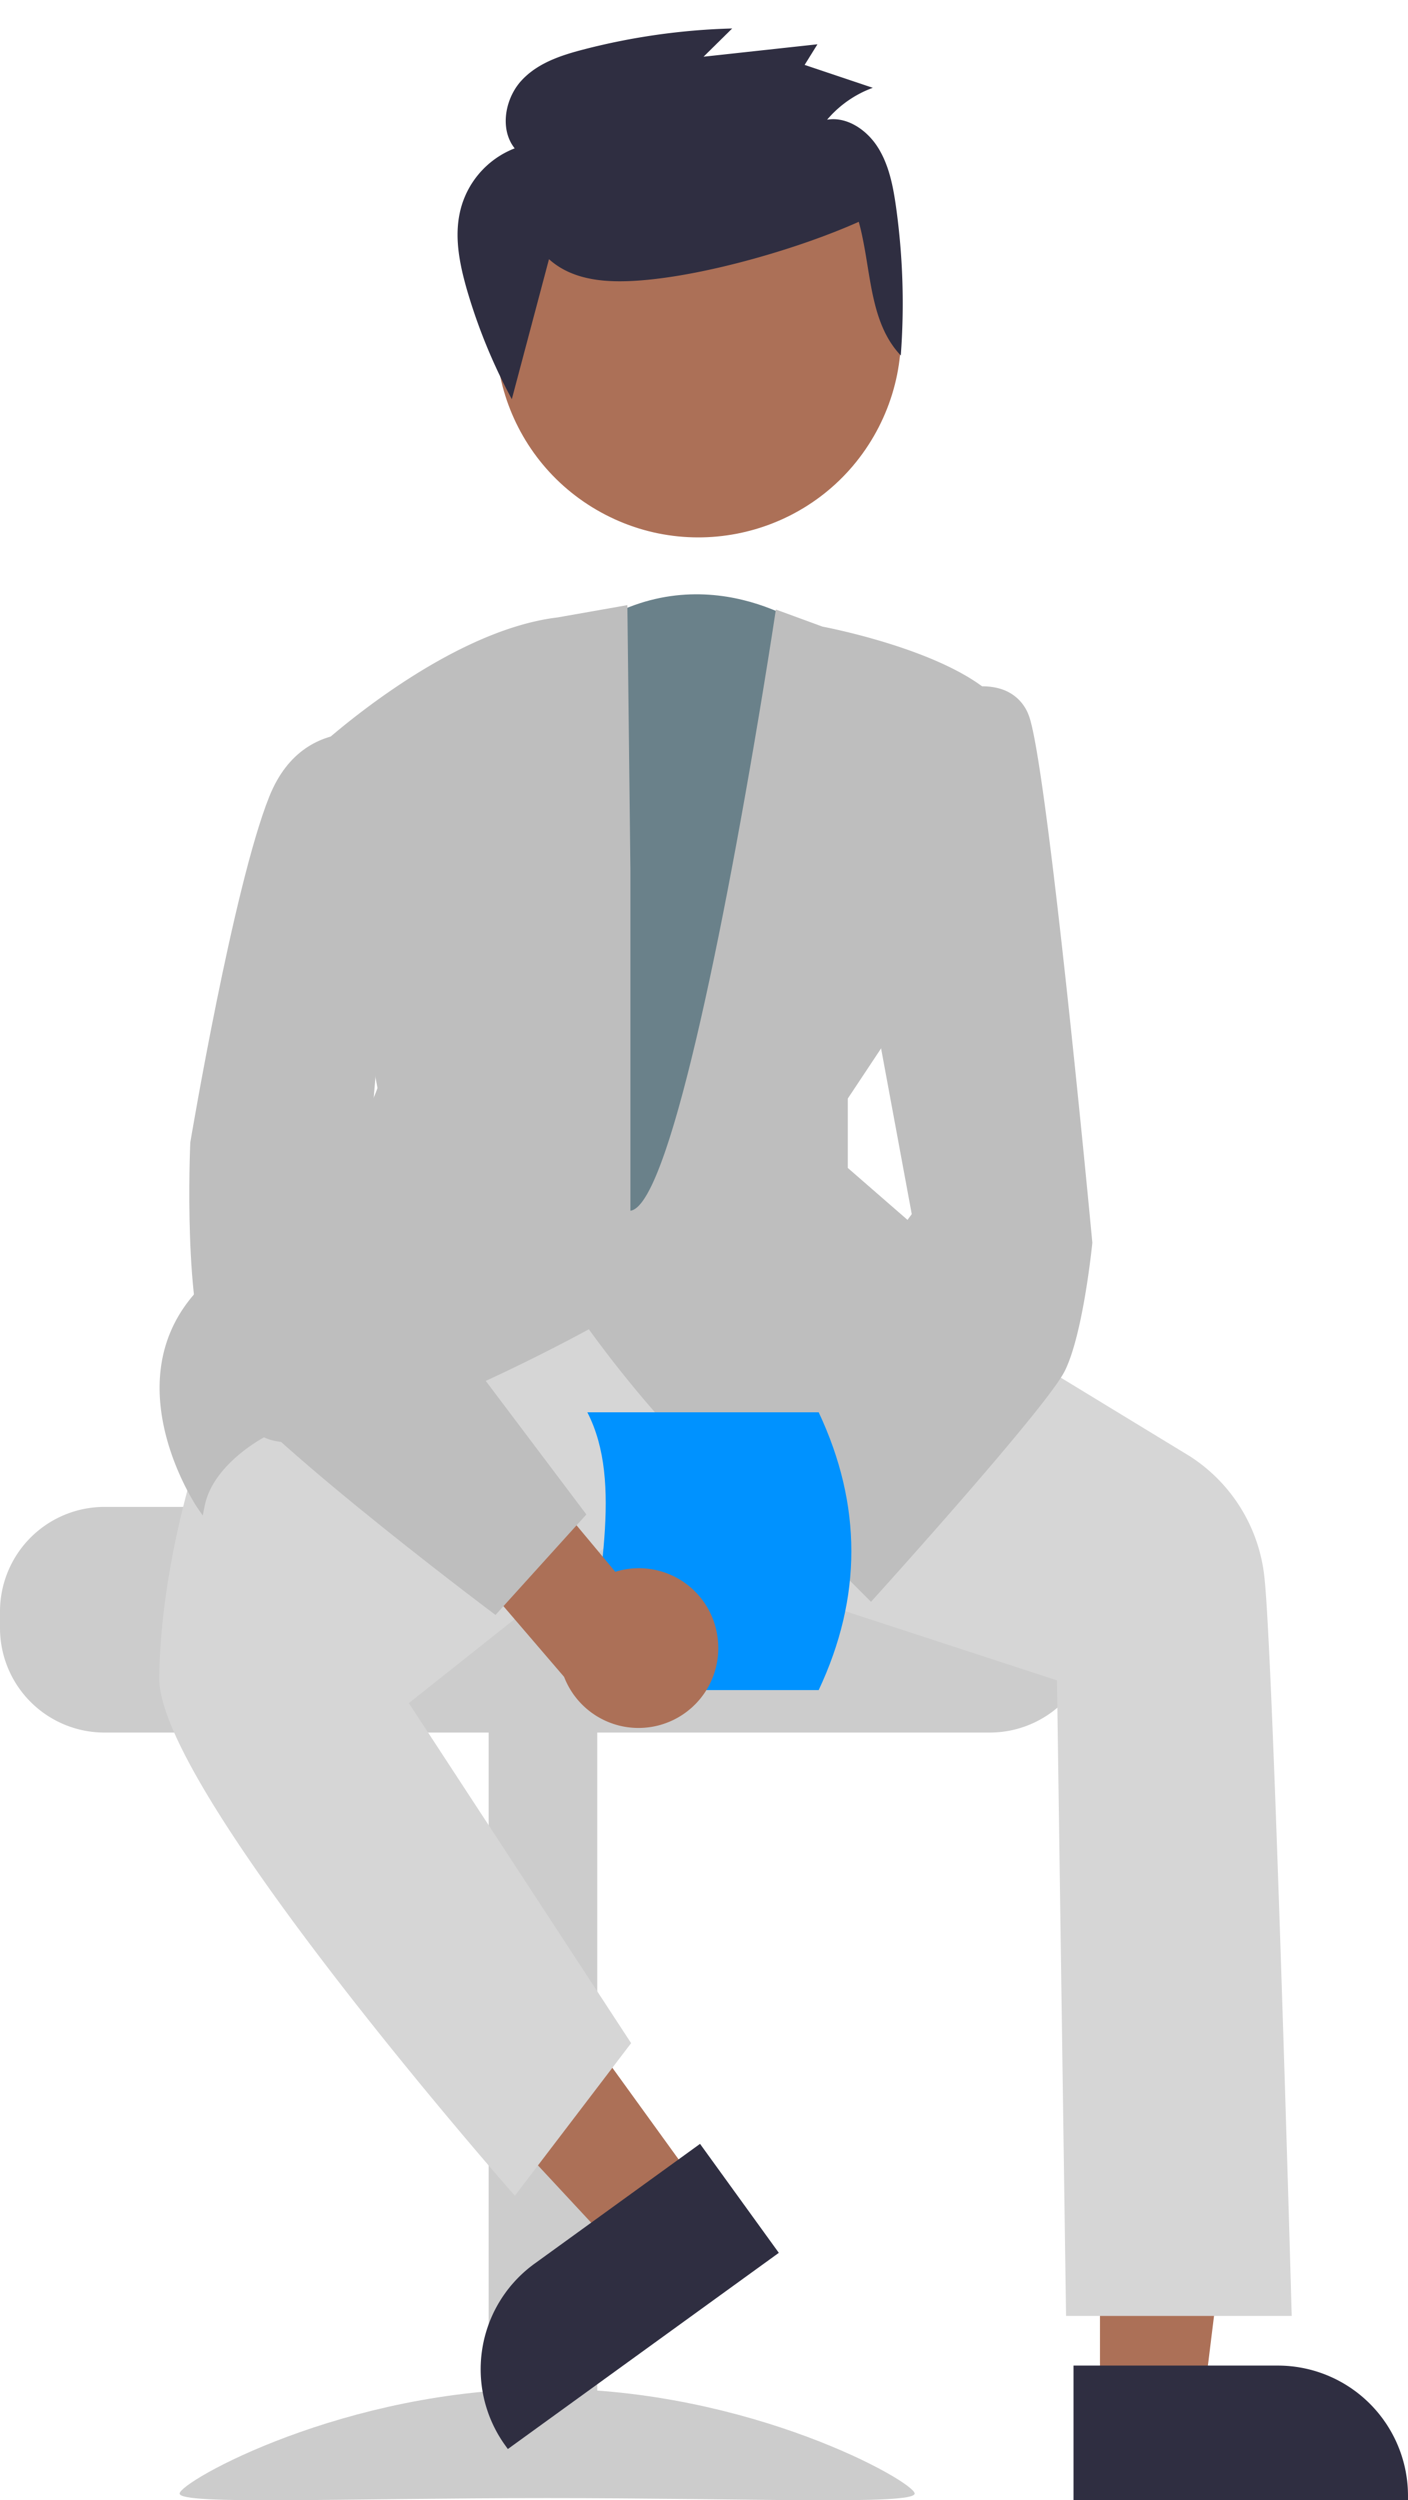 <svg xmlns="http://www.w3.org/2000/svg" width="241.588" height="428.721" viewBox="0 0 241.588 428.721">
  <defs>
    <style>
      .cls-1 {
        fill: #ccc;
      }

      .cls-2 {
        fill: #ac7057;
      }

      .cls-3 {
        fill: #2f2e41;
      }

      .cls-4 {
        fill: #6a818a;
      }

      .cls-5 {
        fill: #d6d6d6;
      }

      .cls-6 {
        fill: #bebebe;
      }

      .cls-7 {
        fill: #a0616a;
      }

      .cls-8 {
        fill: #0092ff;
      }
    </style>
  </defs>
  <g id="Group_8" data-name="Group 8" transform="translate(-56.713 -651.04)">
    <g id="Group_7" data-name="Group 7" transform="translate(4 559)">
      <g id="undraw_Sorting_thoughts_re_fgli" transform="translate(-9 6.437)">
        <path id="Path_113" data-name="Path 113" class="cls-1" d="M410.217,1131.652v2.866a17.93,17.93,0,0,0,17.915,17.915H580.047a17.921,17.921,0,0,0,17.915-17.915v-2.866a17.786,17.786,0,0,0-4.157-11.465,18.429,18.429,0,0,0-3.024-2.866h-78.8a3.584,3.584,0,0,1-3.583-3.583H428.131a17.939,17.939,0,0,0-17.914,17.915Z" transform="translate(-348.504 -769.748)"/>
        <rect id="Rectangle_15" data-name="Rectangle 15" class="cls-1" width="18.631" height="131.852" transform="translate(164.191 513.825) rotate(180)"/>
        <path id="Path_114" data-name="Path 114" class="cls-1" d="M471.824,1433.968c0,2.013,28.233.779,63.06.779s63.06,1.234,63.06-.779-28.233-17.977-63.06-17.977S471.824,1431.954,471.824,1433.968Z" transform="translate(-379.292 -920.797)"/>
        <path id="Path_115" data-name="Path 115" class="cls-2" d="M500.64,924.987h17.8l8.467-68.65H500.637Z" transform="translate(-250.189 -427.947)"/>
        <path id="Path_116" data-name="Path 116" class="cls-3" d="M778.423,1408.063h35.052a22.338,22.338,0,0,1,22.337,22.336v.727l-57.388,0Z" transform="translate(-532.512 -916.835)"/>
        <path id="Path_117" data-name="Path 117" class="cls-2" d="M301.463,865.123l-14.42,10.433-47.1-50.653,21.282-15.4Z" transform="translate(-119.907 -404.544)"/>
        <path id="Path_118" data-name="Path 118" class="cls-3" d="M626.238,1350.753l-46.494,33.641-.425-.588a22.339,22.339,0,0,1,5-31.191h0l28.4-20.547Z" transform="translate(-430.892 -878.857)"/>
        <path id="Path_119" data-name="Path 119" class="cls-4" d="M635.934,807.15s-18.674-13.987-38.864,0L583.1,923.707h41.96l6.216-37.3,13.986-55.947Z" transform="translate(-434.899 -613.427)"/>
        <path id="Path_120" data-name="Path 120" class="cls-5" d="M618.877,1100.55l-75.308-24.59-35.9,28.489,38.139,58.306-19.948,26.161-.571-.65c-2.475-2.819-60.609-69.254-60.441-88.1.167-18.685,6.358-37.468,6.42-37.656l18.885-26.8,26.8-7.882,88.734,12.454.145.021,35.851,21.822a28.165,28.165,0,0,1,12.785,20.739c1.54,13.857,4.635,124.822,4.666,125.941l.02.727H620.434Z" transform="translate(-375.805 -726.814)"/>
        <path id="Path_121" data-name="Path 121" class="cls-6" d="M571.168,961.176c-13.089-5.817-29.8-28.53-32.559-32.361-5.386,2.932-44.661,23.923-55.734,18.526-1.608.888-8.878,5.225-10.187,11.771l-.328,1.642-.949-1.38c-.175-.254-17.233-25.619,4.834-41.383,20.121-14.372,25.535-28.891,26.1-30.553l-10.918-57.706.286-.266c.9-.832,22.149-20.387,41.542-22.713l11.963-2.109.523,45.543v58.3C555.41,907.278,570.7,805.4,570.7,805.4l7.991,2.928c2.065.4,25.269,5.031,31.427,14.268l.2.3-21.105,57.062-6.172,9.293v11.9l36.06,31.357-.512.536c-1.229,1.287-27.819,28.943-43.309,28.939a10.043,10.043,0,0,1-4.113-.807Z" transform="translate(-375.86 -615.282)"/>
        <circle id="Ellipse_17" data-name="Ellipse 17" class="cls-2" cx="34.766" cy="34.766" r="34.766" transform="matrix(0.48, -0.877, 0.877, 0.48, 134.379, 156.79)"/>
        <path id="Path_122" data-name="Path 122" class="cls-7" d="M632.174,1103.1a13.613,13.613,0,0,1,17.555-11.294l19.927-23.887,17.47,8.569-28.615,33.339a13.687,13.687,0,0,1-26.337-6.727Z" transform="translate(-459.366 -746.849)"/>
        <path id="Path_123" data-name="Path 123" class="cls-6" d="M660.449,965.176l31.262-42.2-7.744-41.814,12.563-47.11.316-.135c.253-.109,6.266-2.642,10.843-.744a7.329,7.329,0,0,1,4.08,4.24c3.11,7.776,10.608,86.965,10.926,90.469-.064.64-1.6,15.744-4.734,22-3.116,6.232-31.536,37.674-32.744,39.011l-.5.552Z" transform="translate(-473.556 -629.185)"/>
        <path id="Path_126" data-name="Path 126" class="cls-8" d="M651.362,1128.948H611.669c1.488-18.315,6.287-35.417,0-47.632h39.694Q662.573,1105.132,651.362,1128.948Z" transform="translate(-449.178 -753.546)"/>
        <path id="Path_127" data-name="Path 127" class="cls-2" d="M601.452,1123.412a13.613,13.613,0,0,0-17.555-11.293L563.97,1088.23,546.5,1096.8l28.615,33.339a13.687,13.687,0,0,0,26.337-6.727Z" transform="translate(-416.611 -757.001)"/>
        <path id="Path_128" data-name="Path 128" class="cls-6" d="M527.171,999.274c-1.782-1.337-43.7-32.844-48.385-42.21-4.69-9.382-3.528-37.162-3.467-38.426.073-.437,7.371-43.851,13.544-59.284,6.405-16.012,22.516-9.784,22.678-9.719l.487.195-7.015,81.842,38.264,50.759-15.589,17.229Z" transform="translate(-380.953 -637.143)"/>
      </g>
    </g>
    <path id="Path_106" data-name="Path 106" class="cls-3" d="M819.943,354.159c3.532,4.533,9.509,5.812,15.022,6.337,11.2,1.065,27.479-.663,38.422-3.4.781,8.21-1.348,17.062,3.11,23.816a119.184,119.184,0,0,0,3.622-25.064c.135-3.636.082-7.4-1.28-10.735s-4.333-6.171-7.754-6.2a18.688,18.688,0,0,1,8.669-4.02l-10.833-5.9,2.782-3.1-19.612-1.3,5.68-3.914a113.658,113.658,0,0,0-25.805-.883c-4,.319-8.175.929-11.413,3.441s-5.109,7.5-3.1,11.191a15.272,15.272,0,0,0-11.417,9.825c-1.444,3.97-1.311,8.379-.867,12.608a95.74,95.74,0,0,0,4.321,19.824" transform="matrix(0.985, -0.174, 0.174, 0.985, -718.358, 489.304)"/>
  </g>
</svg>
